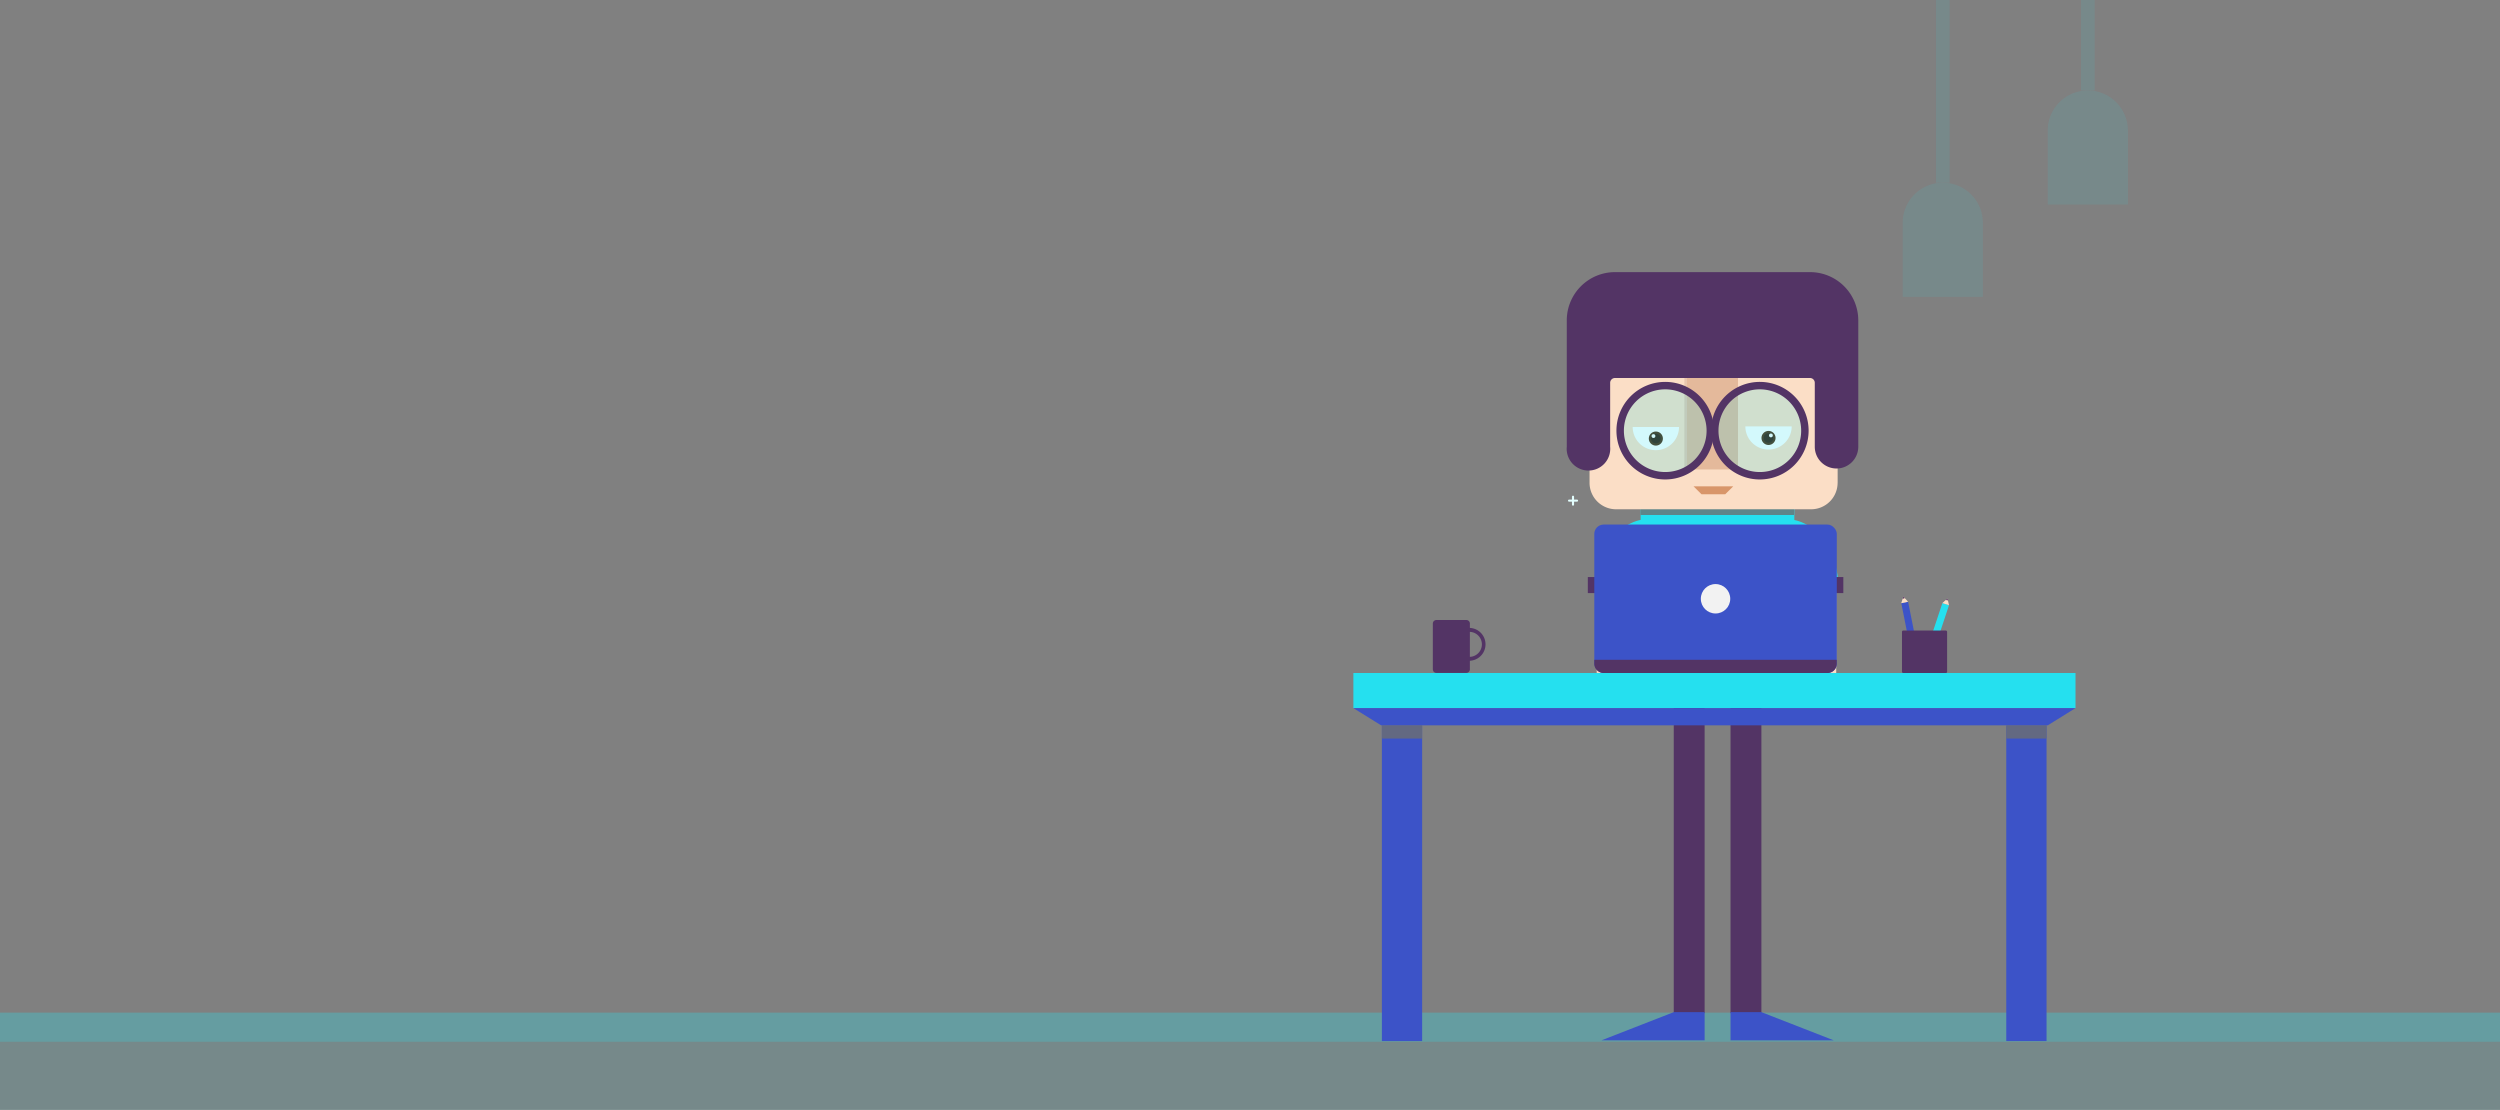 <svg xmlns="http://www.w3.org/2000/svg" viewBox="0 0 1262.58 560.55"><rect x="0" y="0" width="1262.58" height="560.55" fill="#808080" stroke="none"/><defs><style>.cls-1{isolation:isolate;}.cls-2,.cls-3,.cls-5{fill:#25e0ef;}.cls-2{opacity:0.3;}.cls-3,.cls-4{opacity:0.1;}.cls-6{fill:#fbdec6;}.cls-7{fill:#533465;}.cls-8{fill:#3c53c8;}.cls-9{fill:#6d6e70;opacity:0.8;mix-blend-mode:multiply;}.cls-10{fill:#f2f2f2;}.cls-11{fill:#e8c6af;}.cls-12{fill:#e4b99b;}.cls-13{fill:#fff;}.cls-14{fill:#4b2c11;}.cls-15{fill:#331d0f;}.cls-16{fill:#d8966a;}.cls-17{opacity:0.2;}.cls-18{fill:#e3fefe;}</style></defs><title>glassmanbg</title><g class="cls-1"><g id="Layer_1" data-name="Layer 1"><g id="polupooker_in_gllass_1_box" data-name="polupooker in gllass 1 box"><rect class="cls-2" y="511.41" width="1262.58" height="14.73"/><rect class="cls-3" y="526.19" width="1262.58" height="34.37"/><g class="cls-4"><rect class="cls-5" x="1050.98" width="6.87" height="45.7"/><path class="cls-5" d="M1036.41,104.39V67a20.23,20.23,0,0,1,20.23-20.23h0A20.23,20.23,0,0,1,1076.88,67v37.37" transform="translate(-2.23 -1.08)"/></g><g class="cls-4"><rect class="cls-5" x="977.73" width="6.87" height="92.28"/><path class="cls-5" d="M963.16,151V113.6A20.23,20.23,0,0,1,983.4,93.36h0a20.23,20.23,0,0,1,20.23,20.23V151" transform="translate(-2.23 -1.08)"/></g><rect class="cls-6" x="806.39" y="294.16" width="7.79" height="61.26"/><rect class="cls-6" x="919.55" y="292.17" width="7.8" height="63.26"/><rect class="cls-7" x="845.3" y="299.42" width="15.59" height="212.25"/><rect class="cls-7" x="873.97" y="299.42" width="15.59" height="212.25"/><path class="cls-5" d="M830.8,263.66s-14.29,2.2-20,20a53.1,53.1,0,0,0-2.13,10.66L819,294.53l0.17-1.35c2.53-19.71,15-19.45,15-19.45l0.09,24.1h70.72l0.08-24.1s12.44-.25,15,19.45l0.17,1.35,10.34-.16a53,53,0,0,0-2.14-10.66c-5.75-17.85-20-20-20-20V253.4H830.8v10.26Z" transform="translate(-2.23 -1.08)"/><polygon class="cls-8" points="860.89 511.16 860.89 525.41 808.76 525.41 845.3 511.16 860.89 511.16"/><polygon class="cls-8" points="873.97 511.16 873.97 525.41 926.11 525.41 889.56 511.16 873.97 511.16"/><rect class="cls-7" x="801.9" y="291.42" width="14.98" height="8.11"/><rect class="cls-7" x="915.96" y="291.42" width="14.98" height="8.11"/><rect class="cls-5" x="683.5" y="339.88" width="364.7" height="17.74"/><polygon class="cls-8" points="1034.16 366.33 697.53 366.33 683.5 357.62 1048.2 357.62 1034.16 366.33"/><rect class="cls-8" x="697.89" y="366.33" width="20.34" height="159.44"/><rect class="cls-8" x="1013.23" y="366.33" width="20.34" height="159.44"/><rect class="cls-9" x="1013.23" y="366.33" width="20.34" height="6.67"/><rect class="cls-9" x="697.89" y="366.33" width="20.34" height="6.67"/><path class="cls-7" d="M744.57,318.2h0V316a1.8,1.8,0,0,0-1.8-1.8H727.66a1.8,1.8,0,0,0-1.8,1.8v23.12a1.8,1.8,0,0,0,1.8,1.8h15.11a1.81,1.81,0,0,0,1.8-1.8v-4.34h0A8.3,8.3,0,0,0,744.57,318.2Zm0,14.61h0V320.2h0A6.31,6.31,0,0,1,744.57,332.81Z" transform="translate(-2.23 -1.08)"/><rect class="cls-8" x="965.56" y="305.03" width="3.52" height="32.38" transform="translate(-46.33 193.97) rotate(-11.26)"/><polygon class="cls-6" points="960.18 304.65 961.27 301.29 963.64 303.91 960.18 304.65"/><polygon class="cls-7" points="961.97 302.06 961.27 301.29 960.9 302.44 961.97 302.06"/><rect class="cls-5" x="978.01" y="305.37" width="3.52" height="32.38" transform="translate(149.23 -293.73) rotate(18.39)"/><polygon class="cls-6" points="980.94 304.59 983.55 302.2 984.31 305.66 980.94 304.59"/><polygon class="cls-7" points="983.77 303.22 983.55 302.2 982.65 303.02 983.77 303.22"/><rect class="cls-7" x="960.56" y="318.45" width="22.79" height="21.43" rx="0.61" ry="0.61"/><rect class="cls-8" x="805.17" y="264.92" width="122.47" height="74.97" rx="4.72" ry="4.72"/><path class="cls-7" d="M807.4,334.3v1.95a4.72,4.72,0,0,0,4.72,4.72h113a4.72,4.72,0,0,0,4.72-4.72V334.3H807.4Z" transform="translate(-2.23 -1.08)"/><circle class="cls-10" cx="866.4" cy="302.4" r="7.43"/><rect class="cls-9" x="828.57" y="256.17" width="77.49" height="3.92"/><path class="cls-6" d="M930.28,244.89a13.38,13.38,0,0,1-13.38,13.39H818.36A13.39,13.39,0,0,1,805,244.89V163.48a13.39,13.39,0,0,1,13.39-13.39h98.53a13.38,13.38,0,0,1,13.38,13.39v81.41Z" transform="translate(-2.23 -1.08)"/><rect class="cls-11" x="850.66" y="157.28" width="2.67" height="79.82"/><rect class="cls-12" x="852" y="157.28" width="25.74" height="79.82"/><path class="cls-7" d="M929.75,237.69a11,11,0,0,1-11-11V194.41a2.43,2.43,0,0,0-2.43-2.43H817.84a2.44,2.44,0,0,0-2.43,2.43v32.32a11,11,0,1,1-21.91,0V162.85a24.37,24.37,0,0,1,24.35-24.34h98.53a24.37,24.37,0,0,1,24.34,24.34v63.88A11,11,0,0,1,929.75,237.69Z" transform="translate(-2.23 -1.08)"/><path class="cls-13" d="M850.19,216.73a11.7,11.7,0,1,1-23.4,0h23.4Z" transform="translate(-2.23 -1.08)"/><circle class="cls-14" cx="836.26" cy="221.49" r="3.56"/><circle class="cls-15" cx="836.26" cy="221.49" r="2.41"/><circle class="cls-13" cx="835.05" cy="220.22" r="0.97"/><path class="cls-13" d="M883.69,216.42a11.7,11.7,0,0,0,23.4,0h-23.4Z" transform="translate(-2.23 -1.08)"/><circle class="cls-14" cx="893.16" cy="221.18" r="3.56"/><circle class="cls-15" cx="893.16" cy="221.19" r="2.41"/><circle class="cls-13" cx="894.37" cy="219.91" r="0.97"/><polyline class="cls-16" points="855.28 245.6 859.33 249.63 871.29 249.63 875.35 245.6"/><g class="cls-17"><path class="cls-5" d="M891.48,241.37a22.78,22.78,0,1,1,22.78-22.78A22.81,22.81,0,0,1,891.48,241.37Z" transform="translate(-2.23 -1.08)"/></g><g class="cls-17"><path class="cls-5" d="M843.22,241.46A22.78,22.78,0,1,1,866,218.68,22.81,22.81,0,0,1,843.22,241.46Z" transform="translate(-2.23 -1.08)"/></g><path class="cls-7" d="M891,243.23a24.64,24.64,0,1,1,24.64-24.64A24.67,24.67,0,0,1,891,243.23Zm0-45.52a20.88,20.88,0,1,0,20.88,20.88A20.91,20.91,0,0,0,891,197.71Z" transform="translate(-2.23 -1.08)"/><path class="cls-7" d="M843.22,243.23a24.64,24.64,0,1,1,24.64-24.64A24.67,24.67,0,0,1,843.22,243.23Zm0-45.52a20.88,20.88,0,1,0,20.89,20.88A20.91,20.91,0,0,0,843.22,197.71Z" transform="translate(-2.23 -1.08)"/><path class="cls-18" d="M796.65,256.47a0.53,0.53,0,0,1-.53-0.53v-4a0.53,0.53,0,0,1,1.06,0v4A0.53,0.53,0,0,1,796.65,256.47Z" transform="translate(-2.23 -1.08)"/><path class="cls-18" d="M798.67,254.45h-4a0.53,0.53,0,1,1,0-1.06h4A0.53,0.53,0,0,1,798.67,254.45Z" transform="translate(-2.23 -1.08)"/></g></g></g></svg>